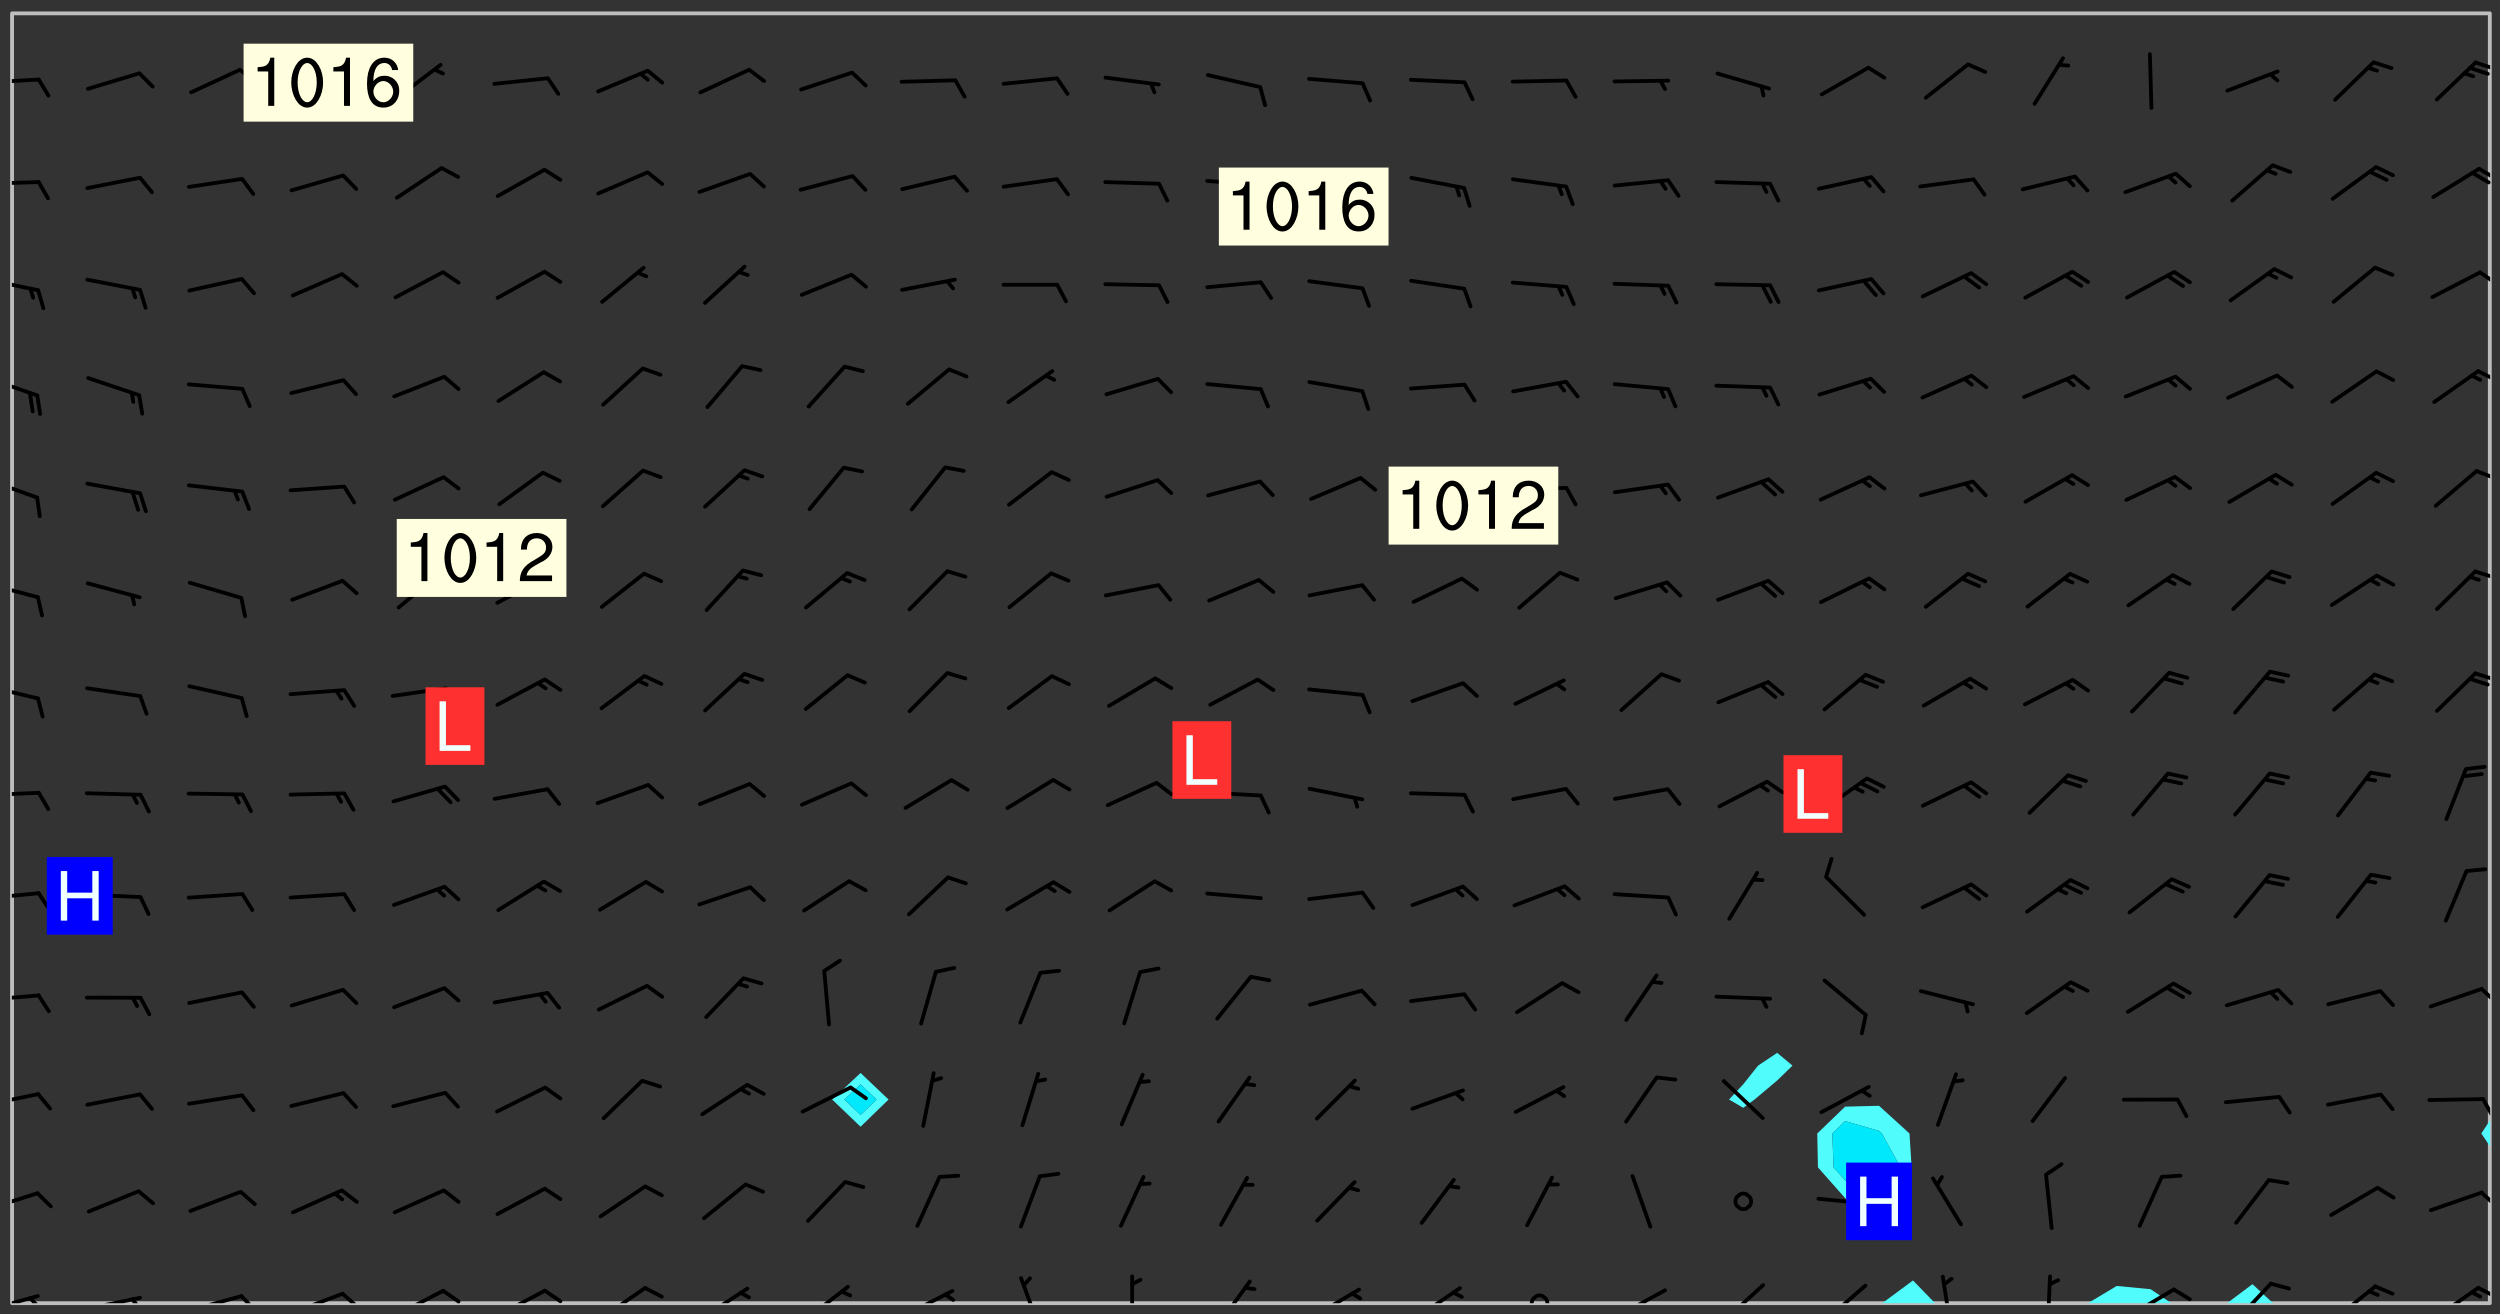<svg xmlns="http://www.w3.org/2000/svg" role="img" xmlns:xlink="http://www.w3.org/1999/xlink" viewBox="142.45 309.95 326.84 171.84"><rect x="142.45" y="309.95" width="326.84" height="171.84" fill="#333333" stroke="none"/><defs><clipPath id="a"><path d="M144 311.672h1v168.656h-1zm0 0"/></clipPath><clipPath id="b"><path d="M144 311.672h324v168.656H144zm0 0"/></clipPath><clipPath id="c"><path d="M388 477h8v3.328h-8zm0 0"/></clipPath><clipPath id="d"><path d="M415 478h12v2.328h-12zm0 0"/></clipPath><clipPath id="e"><path d="M433 477h7v3.328h-7zm0 0"/></clipPath><clipPath id="f"><path d="M467 459h1v21.328h-1zm0 0"/></clipPath><clipPath id="g"><path d="M467 311.672h1V457h-1zm0 0"/></clipPath><clipPath id="h"><path d="M144 479h4v1.328h-4zm0 0"/></clipPath><clipPath id="i"><path d="M146 479h2v1.328h-2zm0 0"/></clipPath><clipPath id="j"><path d="M153 479h9v1.328h-9zm0 0"/></clipPath><clipPath id="k"><path d="M159 479h2v1.328h-2zm0 0"/></clipPath><clipPath id="l"><path d="M166 479h9v1.328h-9zm0 0"/></clipPath><clipPath id="m"><path d="M173 479h3v1.328h-3zm0 0"/></clipPath><clipPath id="n"><path d="M180 478h8v2.328h-8zm0 0"/></clipPath><clipPath id="o"><path d="M186 478h4v2.328h-4zm0 0"/></clipPath><clipPath id="p"><path d="M193 478h8v2.328h-8zm0 0"/></clipPath><clipPath id="q"><path d="M200 478h3v2.328h-3zm0 0"/></clipPath><clipPath id="r"><path d="M207 478h7v2.328h-7zm0 0"/></clipPath><clipPath id="s"><path d="M213 478h3v2.328h-3zm0 0"/></clipPath><clipPath id="t"><path d="M220 478h8v2.328h-8zm0 0"/></clipPath><clipPath id="u"><path d="M234 478h7v2.328h-7zm0 0"/></clipPath><clipPath id="v"><path d="M247 477h7v3.328h-7zm0 0"/></clipPath><clipPath id="w"><path d="M260 478h8v2.328h-8zm0 0"/></clipPath><clipPath id="x"><path d="M265 478h3v2.328h-3zm0 0"/></clipPath><clipPath id="y"><path d="M275 476h4v4.328h-4zm0 0"/></clipPath><clipPath id="z"><path d="M290 476h1v4.328h-1zm0 0"/></clipPath><clipPath id="A"><path d="M301 477h6v3.328h-6zm0 0"/></clipPath><clipPath id="B"><path d="M313 478h8v2.328h-8zm0 0"/></clipPath><clipPath id="C"><path d="M327 478h7v2.328h-7zm0 0"/></clipPath><clipPath id="D"><path d="M342 479h3v1.328h-3zm0 0"/></clipPath><clipPath id="E"><path d="M353 478h8v2.328h-8zm0 0"/></clipPath><clipPath id="F"><path d="M353 480h3v.328h-3zm0 0"/></clipPath><clipPath id="G"><path d="M367 477h7v3.328h-7zm0 0"/></clipPath><clipPath id="H"><path d="M380 477h7v3.328h-7zm0 0"/></clipPath><clipPath id="I"><path d="M396 476h2v4.328h-2zm0 0"/></clipPath><clipPath id="J"><path d="M409 476h2v4.328h-2zm0 0"/></clipPath><clipPath id="K"><path d="M420 478h7v2.328h-7zm0 0"/></clipPath><clipPath id="L"><path d="M426 478h3v2.328h-3zm0 0"/></clipPath><clipPath id="M"><path d="M434 477h6v3.328h-6zm0 0"/></clipPath><clipPath id="N"><path d="M447 477h7v3.328h-7zm0 0"/></clipPath><clipPath id="O"><path d="M460 478h7v2.328h-7zm0 0"/></clipPath><clipPath id="P"><path d="M466 478h2v2h-2zm0 0"/></clipPath><clipPath id="Q"><path d="M144 465h4v4h-4zm0 0"/></clipPath><clipPath id="R"><path d="M466 465h2v3h-2zm0 0"/></clipPath><clipPath id="S"><path d="M144 452h4v3h-4zm0 0"/></clipPath><clipPath id="T"><path d="M466 453h2v4h-2zm0 0"/></clipPath><clipPath id="U"><path d="M144 439h4v2h-4zm0 0"/></clipPath><clipPath id="V"><path d="M466 438h2v4h-2zm0 0"/></clipPath><clipPath id="W"><path d="M144 426h4v2h-4zm0 0"/></clipPath><clipPath id="X"><path d="M144 413h4v2h-4zm0 0"/></clipPath><clipPath id="Y"><path d="M144 399h4v3h-4zm0 0"/></clipPath><clipPath id="Z"><path d="M465 397h3v2h-3zm0 0"/></clipPath><clipPath id="aa"><path d="M144 385h4v4h-4zm0 0"/></clipPath><clipPath id="ab"><path d="M465 384h3v2h-3zm0 0"/></clipPath><clipPath id="ac"><path d="M144 372h4v4h-4zm0 0"/></clipPath><clipPath id="ad"><path d="M465 371h3v2h-3zm0 0"/></clipPath><clipPath id="ae"><path d="M144 359h4v3h-4zm0 0"/></clipPath><clipPath id="af"><path d="M466 358h2v2h-2zm0 0"/></clipPath><clipPath id="ag"><path d="M144 346h4v3h-4zm0 0"/></clipPath><clipPath id="ah"><path d="M466 345h2v3h-2zm0 0"/></clipPath><clipPath id="ai"><path d="M144 333h4v2h-4zm0 0"/></clipPath><clipPath id="aj"><path d="M466 331h2v3h-2zm0 0"/></clipPath><clipPath id="ak"><path d="M465 332h3v3h-3zm0 0"/></clipPath><clipPath id="al"><path d="M144 320h4v1h-4zm0 0"/></clipPath><clipPath id="am"><path d="M465 317h3v3h-3zm0 0"/></clipPath><g id="an" clip-path="url(#clip1)"><path fill="#fff" fill-opacity="0" fill-rule="evenodd" d="M0 0h1000v1000H0zm0 0"/><path fill="#d3d3d3" fill-opacity="0" fill-rule="evenodd" d="M162.152 355.867l-.234.293.059.234.117.172.176.234.293.348.113.059.117-.172.059-.234.176-.176.465-.176h.699l.234.293.289.816.059.176.176.23.352.234.699.699.172.176.234.348.234.41.289.582.41.465.23.234.234.176.117.23.176.293.172 1.164v.234l.059.289.059.117.117.117.348.41.117.172.176.176.176.234.117.172.172.352.059.234.234.406.234-.059-.176.176-.059.93h-.582l-.234-.113-.348.113-.117.117-.059.293-.059.176-.117.172-.465.293-.059.234-.059.113v.645l.059.172v.41l.059.059v.406l.059.406.117.176.059.059.23.641-.059.293v.699l-.059.582v.234l-.059.23-.055.352v1.922l.055.117h.426l-.367.117-.023.352.891 1.168 1.742.539 1.34.359v.539l.09.809.535.715 1.52.27.891-.086.09 1.164.535.18 1.16-.18 2.055-.984 1.16-.363 1.879-.176 1.695-.18-.18.719-1.516.086-1.25.09-.805.27-1.074.809.27.719.535.898-.18.625-.266.809.266 1.078.625.898.805.18 1.25-.18-.266.723.098.504.055.293v.172l.059.293v.406l.176.117.352.117h.406l.293-.176.113-.117.059-.117.117-.23.059-.176.352-.465.23-.176.176-.059.176.059.059.176.117.988.055.469.059.172.117.234.176.059.816.059h.289l.117.234.059.406.059.352v1.105l.117.293.117.348.289.699.176.352.582.754.352.176.172.059.469.234.641.465.348.234.293.176.293.055.23.062.816.348.293.176.113.172.352.352.117.176.523.641v.289l.059.352v.348l.059.352.059.289.117.059.172.059h.176l.582.234.176.117.176.289.176.234.113.234.293.23.117.117v.41l.059.055.289.234.234.117.059.117.117.172.059.117.23.234.059.176.234.059.117.059-.117.113-.059.117v.117l-.117.293-.117.289v.582l.176.117.117.059.059.117.117.117.113.059.176.348.059.352.059.406v.176l-.059.176-.117.699v.172l.117.176.293.293h.406l.176.117.117.172.117.293v.234h-.527l-.23-.234h-.234l-.176.059-.059.699.059.348.117.176.176.41.117.23.289.469.176.055h.523l.234.059.758.641.059.293v.234l.059.059.23.348v.352l-.117.172v.293l.293.289.293.176.172.059.293.176.293.117.582.406.289.234.293.176.219.16.016.012.23.176.641.523.176.234.117.176.176.176.113.172v.641l.117.176.469.117.582.117.234.059.23.113.293.117.113.059.586.352.289.172.176.062.176.055.176.059.699.352.289.176.234.055.289.176.234.117.641.406.293.117.172.059.234.059.41.059.23.059.234.117.059.172-.41.176.469.059.059.293.113.234.176.055.234.059.176.059.406.117.641.234.117.172.059.234v.176l-.059.117-.059.406.234.234.117.059.348.117.641.23.176.117.289.117.176.176.234.465.582 1.105.176.176.348.176.176.117.352.117 1.047.523.234.059.465.113.293.059.465.176.758.582.234.234.348.465.176.176.289.234.816.699.293.176.289.289.293.176.293.289.695.641.176.176.293.234.289.234.469.289.641.582.348.234.234.293.348.348.352.465.934.992.348.406.117.176.234.059.113.117.645.176.23.113.234.059.293.176.23.117.934.699.406.406.234.176.406.176.234.117.816.348.348.234.234.117.293.289.23.117.758.352.352.172.23.059.293.117.234.059.871.176h.816l.469.23.172.059.875.699.465.117.293.059.176.059.23.059.469.059.348.059.352.059.406.059h.293l.172.059v.23l.176.176h.293l.348.059.352.059.699.117h.641l.465-.234.293-.176.172-.117.41-.172.289-.176.934-.465.469-.293.523-.293.465-.172.465-.176 1.051-.465.289-.117.41-.117.289-.117.527-.176 1.516-.699.582-.348.289-.059.293-.059.348-.117.875-.23.352-.117h.113l.234-.059.875-.234.234-.059h.812l.352-.059.816-.117.172-.059.352-.055.293-.059.23-.059.816-.176.176-.059h.348l.234-.059.465-.117.758-.172.234-.059h.348l.41-.117.289-.059 1.285-.059h.289l.41-.059.23-.059h.176l.875-.117h.406l.41-.117h.348l.352-.113.871-.059h1.75l1.047.289.41.117.289.117.352.117.289.117 1.051.172.289.059h.293l.293.059.172.059.41.059.172.059.117.059h.117l.117.059.352.059h.113l.41.066 1.922.395 1.926.395 1.52.449 1.695.719 2.145.805 1.605-.719 1.43-.805 1.16-1.078 1.25-.449 3.035-.719 1.875-.359 2.145-1.348 2.234-1.254 2.5-1.258 1.695-.449 1.785-.18 1.16-.27.625.539 1.34-.27.715-.988.984-1.344.445-.18.805-.359 1.875-.539 1.785-.449 1.25-.27 1.16-.09 1.699-.09 1.961-.27 1.25-.09h.539l.625-.09h.891l2.145-.18 2.41-.18 2.59-.09 1.695.18 1.609.09 1.43.359 1.16.719 1.875.988 1.16 1.527.266.715.629.09.355.898.535.539.535 1.527 1.074.359h.535l-.805.535.09 1.707.715 2.695.891.805.895.988.715 1.258 1.785.539 1.52-.18.355 1.344 1.609-.805.98-.539.27.27.316-.215.219-.145.801.449.449-.359h.355l.535-.27.539-.719.535-.27.625-.988 1.16.449.84.371 1.395.617 1.695-.18h1.605l1.785.09.18-1.707.535-1.344.805.27.492.848.402.406-.09.539v.359l.715.449.711-.27h1.43l.359.988.445 1.258.715 1.344 1.25.629 1.695.629.715-.18.18-.539.98-.09.449.359.086 1.258-.266.629-.535.18v.539l.715.984.266.539.984.988.801 1.078-.266.359-.09.898-.625 2.332-.355 2.066-.09 1.793-.18.719-.09.539v1.438l-.98 1.883-.359 1.707-.535.898-.805 1.168-.266.539 2.055 1.254.086.359-.355.539-.09-.18v.809l.09 1.438-.445.715-1.074.094-.266.715.535.898.805.719 1.16.809 1.34.27.445.359-.355.449-1.789-.09-1.25-.449-.715-.719-.625-.09-.176 3.59-.188 1.309h89.359V311.703h-55.27v49.082l.762.125 3.289.543 2.023 2.836v2.754l2.352.332 2.348.332h4.051l-1.379 4.16-2.023.707-2.023.703-.543.344-2.594 1.617-.188.117-2.023-2.078-.73-2.742-2.672-2.078-1.375-3.5-.066-.082-1.957-2.672 2.75-1.418v-49.082H294.422v91.414l.117.031.133.012.074.074.105.047.09.059.086.059.09.059.297.297.059.09.031.117.027.117.016.137-.031.117-.059.09-.059.086-.043.105-.047.102-.027.121v.145l.176.27.148.148.074.086.074.074.043.105.062.09.059.086.043.105.059.09.047.102.043.105.059.086.117.18.074.074.062.086.059.09.043.105.059.09.059.086.062.09.059.09.043.102.117.18.074.074.059.086.074.074.09.059.105.047h.148l.133-.016.133.016.102-.047.074-.074.047-.102-.016-.133v-.148l-.047-.105-.027-.117-.047-.102-.027-.121-.043-.102-.062-.09-.043-.102-.043-.105-.031-.117-.016-.133-.012-.137.086-.059.059-.086.121-.031.043.105.016.133v.117l.059.102.059.09.09.059.148.148.059.09.043.105-.012.102.086.059.105.047.086.059.09.059.074.074-.117.027-.105.047-.086.059-.074.074-.059.09-.062.086-.027.121-.047.102-.043.105-.031.117-.012.133-.016.133v.148l.027.117.047.105.043.102.059.09.074.074.09.059.074.074.09.059.059.09.043.105.047.102.117.031.133.016h.148l.117-.031.105.043.043.105.047.102.027.121L299.5 410l.027.117.031.121.027.117.105.043.102.047.133-.016.148.148.062.086.074.074.07.074.09.062.105.043.102.043.117.031.137.016.117-.031.074-.074.027-.117-.012-.133-.031-.121-.027-.117.043-.105h.117l.09.062.117.027h.148l.133.016h.148l.133.016.133-.016h.148l.133-.016.133-.012.137.012.117-.027.133-.016.191-.059-.059.176-.016.133-.027.121-.016.133-.059.086-.133.016-.105.047-.105.043-.117.031-.117.027-.266.031h-.148l-.133.016-.074.074.059.086.148.148.117.18.074.07.09.062.09.059.086.059.09.059.102.043.105.062.105.043.086.059.105.047.102.043.18.117.059.09-.043.102-.047.105.016.133.223.223.059.09.043.102.031.121.043.102.016.133.031.117.012.137.031.117.148.148.102.043.105.043.117.031.133.016.137.016h.117l.117-.031.09-.059.043-.105.047-.102.043-.105.031-.117.012-.133v-.148l-.012-.133-.016-.133-.031-.117-.043-.105-.047-.105-.043-.102-.043-.105-.016-.133.016-.133.027-.117.031-.117.027-.121.047-.102.09-.059.086-.062.074-.074.09-.059.223-.223.059-.086.074-.074.117-.18.059-.086v-.148l-.074-.074-.102-.047-.105-.043-.102-.043-.059-.09-.047-.105-.027-.117.09-.059.117-.031.102-.043.18-.117.148-.148.012-.133-.012-.105-.09-.059-.133.016h-.148l-.133.016-.133-.016-.121-.031-.086-.059-.074-.074-.059-.09-.062-.086-.117-.18-.059-.086.031-.121.086-.059.121-.031.059-.086v-.121l-.031-.117-.059-.09-.059-.086-.047-.105-.027-.117-.016-.133.059-.09.074-.074.09-.059.117-.18.074-.074.059-.086.148-.148.121-.031.133-.016.133.016.074.074.043.105.016.133-.031.117-.117.031-.133.012-.148.148-.043.105-.047.102-.027.121-.031.117v.148l.031.117.043.105.059.09.074.07.074.074.117.031.121.027.117-.027.133-.016h.117l.09.059.074.074.047.105.059.086.102.047.133.016.105.043.086.059-.012.105-.074.074-.18.117-.059.09-.09.059-.07.074-.074.074-.062.09-.027.117-.016.133.016.133-.016.133v.148l.016.133.027.117.031.121.074.074.09.059.086.059.09.059.117.031v.086l-.102.047-.09.059-.266.031-.117.027h-.148l-.105.043-.102.047-.059.09-.062.234-.012.133-.031.121-.016.133v.293l-.012.133.012.137.016.133.133.016.133.012.121.031.086.059.074.074.047.105.043.102.016.133v.445l-.016.133v.445l.031.266.027.117.016.133.031.117.086.211.031.266v.148l-.031.117-.027.117-.031.121-.027.117-.031.117-.031.121-.012.133-.016.133.09.059.117-.031.102.016.047.105-.031.266v.441l-.043.105-.047.105-.043.102-.043.105-.059.086-.031.121-.043.117-.031.117-.016.133.016.133.059.09.105.047.086.059.059.086-.012.137-.031.117-.043.102v.445l-.016.133v.148l-.031.117-.043.105-.027.117-.047.105-.043.102-.031.121-.027.117-.031.133-.031.117-.027.117-.043.105-.031.117-.031.121-.012.133-.016.133v.297l.027.117v.148l.047.398.027.117.059.09.121.031h.148l.133-.016.059.09v.117l-.059.09-.09.059-.102.043-.105.047-.09.059-.086.059-.137.016-.117-.031-.133-.016-.102.047-.062.086-.012.137-.016.133-.031.117-.027.117-.016.133-.031.121v.297l.016.133.031.117v.148l.012.133v.148l-.027.117-.047.102-.027.121-.031.117-.059.09-.074.074-.102.043-.105.047-.117.027-.121.031-.102-.047.059-.086.105-.047.027-.117.031-.117.027-.121.031-.117v-.148l.016-.133-.031-.117-.043-.105-.105.016-.074.074-.102.043-.09.062-.074.074-.043.102-.016.133-.031.117L304.25 426l-.031.117-.027.117-.031.121-.027.117-.031.117-.043.105-.09.059h-.09l-.117-.031-.031-.086.016-.137-.031-.117v-.148l-.012-.133v-.148l-.062-.234-.027-.121-.043-.102-.047-.105-.059-.086-.059-.09-.043-.105-.062-.086-.148-.148-.07-.074-.105-.047-.105-.043-.102-.043-.297-.297-.09-.074-.086-.059-.105-.043-.09-.062-.086-.059-.105-.043-.09-.059-.086-.062-.074-.07-.105-.047-.086-.059-.105-.043-.09-.062-.102-.043-.105-.043-.086-.059-.105-.047-.105-.043-.102-.047-.09-.059-.102-.043-.105-.043-.09-.062-.117-.027-.133-.016-.133.016H299.75l-.133.016-.117-.031-.09-.059-.074-.074-.09-.059-.102-.047h-.148l-.121-.027-.102-.043-.074-.074-.117-.18-.09-.059-.102-.043-.09-.062-.105-.043-.09-.059-.086-.059-.105-.047-.059-.086-.059-.09-.043-.105-.047-.102-.074-.074-.086-.059-.074-.074-.09-.059-.223-.223-.043-.105-.031-.266.105-.043h.145l.105.043.074.074.09.059.086.059.105.047.09.059.148.148.07.074.148.148.062.086.074.074.086.059.074.074.09.062.09.059.086.059.27.176.102.047.105.043.102.043.047-.074.059-.086.074-.074.07-.074.105.043.074.074.059.09.043.102.047.105.043.105.121.027.117-.027.074-.09.043-.105.059-.09.074-.074.105-.043.117-.027.133.012.09.059.148.148.059.09.043.105.047.102.043.105.043.102.105.047.105.043.133.016.086-.059.059-.09.074-.074.105-.043.117.027.105.047.102.043.105.043.102.047.18.117v.117l-.016.133.016.133.016.137.059.086.102.047.121.027.117.031h.148l.117-.031.059-.09.18-.117.059-.09.074-.074.059-.086.117-.18.18-.117.117.031.09.059.043.074-.016.133v.117l.09.059h.148l.133-.016.133-.012.266-.031.105-.043.117-.031.121-.027.074-.074.07-.074.062-.09-.016-.105-.047-.102-.102-.043-.105-.016-.117.027-.266.031h-.148l-.074-.074-.09-.059-.117-.031-.117-.027-.133-.016h-.148l-.133.016h-.297l-.105-.047-.148-.148-.043-.102-.059-.09.223-.223.086-.059.105-.043.117-.031.133-.016.133.016.137.016.102.043.133-.012.09-.062.102-.043.062-.09-.047-.102-.09-.059-.117-.031-.102-.043-.059-.09-.062-.09v-.117l.016-.133.105-.047.074-.07v-.121l-.09-.059-.031-.117.09-.059.074-.074.043-.105.059-.09.047-.102.016-.133v-.148l-.047-.105-.043-.102-.09-.059-.133-.016-.102-.043-.137-.016-.117-.031h-.445l-.133-.016-.133-.012-.133-.016-.117-.031h-.148l-.133-.016-.133-.012-.266-.031-.121-.043-.086-.059-.074-.074v-.148l.012-.133.105-.047.102-.043.133-.016h.152l.133-.016h.293l.121.031.102.043.09.059.234.062.121-.047.09-.059.102-.043.133-.016.105.043.102.047.133.012.121-.027h.145l.121-.031.117-.027.105-.047.074-.074.086-.059.148-.148.059-.086.047-.105.027-.117.016-.105-.102-.043-.09-.059-.117-.031-.105-.043-.09-.062-.074-.086-.074-.074-.102-.043-.105-.047-.102-.043-.059-.09-.047-.102-.086-.211-.062-.086-.059-.09-.074-.074-.086-.059h-.27l-.117.031-.09.059-.102.043-.133.016-.105-.016-.027-.117-.062-.09-.117-.031-.102-.043-.148-.148-.031-.117-.016-.105.074-.074.18-.117.117-.027.117-.031.137.016.102.043.105.043.102.047.105.043.117.031.133.016.117.027.133.016.105-.016.09-.059-.074-.074-.105-.043-.074-.074-.074-.09-.148-.148-.086-.059-.09-.059-.074-.074-.09-.059-.102-.047-.121-.027-.102-.047-.105-.043-.117-.031-.102-.043-.121-.031h-.148l-.117.031-.105.043-.086.062-.18.117-.086.059-.09.059-.105.047-.086.059-.105.043-.102.043-.105.047-.074.074-.059.09-.059.086-.047.105-.059.086-.074.074-.133-.012-.117-.031h-.117l-.074.074-.09.059-.074.074-.09.059-.086.059-.105.047-.102.043-.137.016-.102-.043-.148-.148-.105-.047h-.086l-.105.047-.102.043-.121.031-.117-.031-.074-.074v-.117l.031-.121.074-.07.059-.09.074-.074.117-.031.105-.043h.293l.133-.016.137-.016.102-.043.09-.059.102-.047.09-.059.133-.012.09.059.133.012.09-.059.086-.059.105-.043.09-.059.086-.062.09-.059.148-.148.059-.086.059-.09.105-.043.133-.016.117.027.121.031.059-.059.059-.09.031-.266.027-.117.105.012.133.016.102-.043.09-.059.059-.09.074-.074.059-.09.047-.102.012-.133-.012-.133-.047-.105-.148-.148-.059-.09-.059-.086-.043-.105v-.445l.016-.133v-.148l.012-.133-.059-.059-.09.059-.102-.043-.18-.117-.086-.059-.062-.09-.059-.09-.074-.074-.086-.059-.121.031-.102.012-.105.047-.086.059-.105.043-.148.148-.09.059-.086.059-.09.062-.105.043-.133.016v-.121l.105-.043.117-.031.074-.07.043-.105v-.148l-.027-.117-.148-.148-.133-.016h-.148l-.117.031-.105.043-.102.043-.09.062-.117.027-.074-.074.012-.133-.043-.102-.043-.105-.09-.059-.117.027-.121.031-.117.031-.102.043-.121.031-.102.043-.105.043-.09.059-.102.016v-.117l.016-.133-.059-.09-.074.043-.148.148-.059.09-.074.074-.047.105-.043.102-.074.074-.059.09-.074.074-.059.086-.074.074-.09.062-.074.07-.074.074-.102.016-.133.016-.105-.043v-.121l.148-.148.043-.102.059-.09.047-.102.043-.105.059-.09.031-.117.043-.102.031-.121.027-.117.047-.105.043-.102.043-.105.074-.07.09-.062.09-.059.102-.043h.297l.266-.031.105-.043-.074-.074-.117-.031-.105-.043-.09-.059-.102-.047-.09-.059-.102-.043-.105-.043-.09-.062-.086-.059-.105-.043-.102-.043-.121-.031-.117-.031-.102-.043L297.5 410.25l-.102-.043-.09-.059-.043-.105-.016-.133.102-.043.133-.016.137.016.133-.016.102-.043.059-.09.016-.105-.09-.059-.074-.074-.102-.043-.09-.059-.148-.148-.043-.105-.016-.133v-.293l-.059-.09-.09-.059-.074-.074-.043-.105-.031-.117-.059-.09-.074-.074-.117-.027-.074-.074-.09-.059-.09-.062-.086-.059-.074-.074-.059-.086-.047-.105-.086-.059-.148-.148-.195-.059-.133.016-.102.043-.074.074-.047.102-.043.105-.059.09-.059.086-.297.297-.09.059h-.086l-.062-.086-.043-.105.031-.117.059-.09.027-.117-.012-.133-.09-.062-.105.047-.117.027-.117.031-.27.176-.102.047-.117.027-.105.047-.09.059-.102.043-.059-.086-.047-.105.016-.133.047-.105.07-.074.074-.07.059-.09v-.148l-.043-.105h-.238l-.102.047-.031.117-.027.117-.031.121-.074.043-.133.016-.074-.047-.043-.102-.043-.105-.047-.102-.043-.105-.121.031-.102.043-.133.016-.117.031-.105.043-.09.059-.102.047-.121.027-.133.016-.102-.043-.059-.09-.047-.105-.043-.102-.043-.105v-.117l.059-.09.086-.059.18-.117.102-.047.105-.043.105-.059.102-.043.09-.062.102-.043.105-.059.102-.047.09-.059.105-.043.102-.043.09-.062.102-.043.137-.016.117.031.102.043.121.031.102.043.105.047.102.043.105.043.102.047.105.043.102.043.105.047.086.059.105.043.117.031.105.043.102.047.09.059.105.043.102.043.105.047.117.027.102.047.121.027h.148l.086-.059.016-.102.059-.09-.027-.117-.074-.074-.117-.18-.074-.074-.09-.074-.18-.117-.086-.059-.105-.043-.102-.047-.27-.176-.059-.09-.074-.074-.059-.09-.043-.102-.031-.117-.016-.137v-.562l-.012-.133-.016-.133-.031-.117-.016-.133-.012-.133-.031-.121-.223-.223-.059-.086-.016-.105.031-.117.133-.016v-91.414H172.992v1.453l-.059.234-.352 1.051-.172.523-.117.348-.176.41-.117.172-.234.293-.23.059h-.352l-.117.059-.23.406v.293l.117.176.23.23.117.234.641.758.293.465.176.234.23.352.234.348.641.816.176.465.172.41.117.695.176.469.117 1.398.059.465v.875l.117 1.047v4.781l-.059.465-.352 1.281-.176.523-.113.41-.352.93L172.934 336l-.234.582-.117.176-.172.348-.176.406-.352.816-.059.293-.113.293-.117.289-.059.176-.117.875-.059.406-.059.117-.059.176-.059.172-.23.527-.117.172v.234l-.117.234-.059.172-.176.586v.289l-.059.176v.293l-.059.113-.059.527v.172l-.055.234v2.621l-.176.816-.117.176-.176.234-.117.172-.113.234-.586.934-.23.289-.293.465-.176.234-.289.352-.352.699-.113.23-.176.41-.176.23-.406.527-.816.699-.293.172-.289.234-.176.117-.176.176-.523.406-.527.176-.172.176-.234.055-.641.176h-.758m12.211 31.023l-1.074.449.359.895 1.25-.715.445-.539-.98-.09"/><path fill="#d3d3d3" fill-opacity="0" fill-rule="evenodd" d="M201.508 416.598h-.895l.449.629.98.359.805-.09.445-.988-.176.09-.715-.355-.895.355m154.621 59.07l-.059-.523v-.293l.113-.293.059-.23.469-.469h.113l.117-.113.117-.059h.176l.234-.059h.348l.234.059.117.059.23.172.059.176.117.582v.293l-.117.176-.172.289-.176.176-.527.523-.23.234-.117.059h-.176l-.117-.059-.406-.293-.176-.117-.117-.059-.059-.113-.055-.117m6.641-10.957l-.059-.172v-1.109l.059-.172.176-.059.172-.059h.176l.234-.059.117.059.059.699-.059.172-.117.176-.117.059-.234.523-.113.059h-.234l-.059-.117m9.613-14.391l-.117-.176v-.699l.293-.875.117-.172.176-.352.113-.23.117-.293.352-.758.117-.23.172-.234h.176l.117-.059h.641l.117.059.234.234.172.113.352.293.117.117.113.176v.113l.117.059.117.117v.699l-.059.176v.23l-.059.176-.348 1.051-.117.23-.117.234-.117.059-.23.234-.641.289h-.875l-.41-.117-.641-.465"/><path fill="none" stroke="#bebebe" stroke-linecap="round" stroke-linejoin="round" stroke-miterlimit="10" stroke-width=".5" d="M467.957 311.695H144.027v168.625h323.93v-168.625"/><g clip-path="url(#a)"><path fill="#fff" fill-opacity="0" fill-rule="evenodd" d="M144 475.891v4.438h.004H144V311.672h.004H144v164.219"/></g><g clip-path="url(#b)"><path fill="#fff" fill-opacity="0" fill-rule="evenodd" d="M144.004 480.328V311.672h110.953v138.555l-3.715 3.473 3.715 3.555 3.66-3.555-3.66-3.473V311.672h119.836v135.922l-2.496 1.668-1.941 2.441-1.859 1.996 1.859 1.082 1.473-1.082 2.965-2.492 2-1.945-2-1.668V311.672h13.316v142.844l-4.438.113-3.641 3.508.09 4.438 3.551 4.008.492.434 3.945 3.492 4.109-3.492.152-4.441-.281-4.438-3.98-3.621V311.672h79.887v144.723l-1.148 1.742 1.148 1.707v20.484h-28.375l-2.691-2.492-3.336 2.492h-7.277l-2.699-1.832-4.438-.426-3.766 2.258H395.43l-2.883-2.98-4.023 2.98H144.004"/></g><path fill="#50fcfc" fill-rule="evenodd" d="M254.957 457.254l-3.715-3.555 3.715-3.473v1.492l-2.117 1.98 2.117 2.027 2.086-2.027-2.086-1.98v-1.492l3.66 3.473-3.66 3.555"/><path fill="#00e8fc" fill-rule="evenodd" d="M254.957 455.727l-2.117-2.027 2.117-1.98 2.086 1.98-2.086 2.027"/><path fill="#50fcfc" fill-rule="evenodd" d="M370.355 454.781l-1.859-1.082 1.859-1.996 1.941-2.441 2.496-1.668 2 1.668-2 1.945-2.965 2.492-1.473 1.082m9.766 7.793l-.09-4.438 3.641-3.508v1.891l-1.68 1.617.176 4.438 1.504 1.695 3.125 2.746 1.312 1.16 1.367-1.16 1.438-4.441-2.43-4.438-.375-.34-4.438-1.277v-1.891l4.438-.113 3.98 3.621.281 4.438-.152 4.441-4.109 3.492-3.945-3.492-.492-.434-3.551-4.008"/><path fill="#00e8fc" fill-rule="evenodd" d="M382.168 462.574l-.176-4.438 1.68-1.617 4.438 1.277v4.152l-.957.625.957.801.375-.801-.375-.625v-4.152l.375.34 2.43 4.438-1.438 4.441-1.367 1.16-1.312-1.16-3.125-2.746-1.504-1.695"/><path fill="#00d4fc" fill-rule="evenodd" d="M388.109 463.375l-.957-.801.957-.625.375.625-.375.801"/><g clip-path="url(#c)"><path fill="#50fcfc" fill-rule="evenodd" d="M388.523 480.328l4.023-2.98 2.883 2.98h-6.906"/></g><g clip-path="url(#d)"><path fill="#50fcfc" fill-rule="evenodd" d="M415.414 480.328l3.766-2.258 4.438.426 2.699 1.832h-10.902"/></g><g clip-path="url(#e)"><path fill="#50fcfc" fill-rule="evenodd" d="M433.594 480.328h6.027l-2.691-2.492-3.336 2.492"/></g><path fill="#50fcfc" fill-rule="evenodd" d="M467.996 459.844l-1.148-1.707 1.148-1.742v3.449"/><g clip-path="url(#f)"><path fill="#fff" fill-opacity="0" fill-rule="evenodd" d="M467.996 480.328H468v-20.48 20.48h-.004"/></g><path fill="#50fcfc" fill-rule="evenodd" d="M467.996 456.395v3.449l.004.004v-3.457l-.004.004"/><g clip-path="url(#g)"><path fill="#fff" fill-opacity="0" fill-rule="evenodd" d="M467.996 311.672H468v144.719-144.719h-.004"/></g><g clip-path="url(#h)"><path fill="none" stroke="#000" stroke-linecap="round" stroke-linejoin="round" stroke-miterlimit="10" stroke-width=".5" d="M147.387 479.391l-6.773 1.879"/></g><g clip-path="url(#i)"><path fill="none" stroke="#000" stroke-linecap="round" stroke-linejoin="round" stroke-miterlimit="10" stroke-width=".5" d="M146.402 479.664l.844.887"/></g><g clip-path="url(#j)"><path fill="none" stroke="#000" stroke-linecap="round" stroke-linejoin="round" stroke-miterlimit="10" stroke-width=".5" d="M160.758 479.621l-6.883 1.414"/></g><g clip-path="url(#k)"><path fill="none" stroke="#000" stroke-linecap="round" stroke-linejoin="round" stroke-miterlimit="10" stroke-width=".5" d="M159.754 479.828l.785.945"/></g><g clip-path="url(#l)"><path fill="none" stroke="#000" stroke-linecap="round" stroke-linejoin="round" stroke-miterlimit="10" stroke-width=".5" d="M174.02 479.398l-6.777 1.859"/></g><g clip-path="url(#m)"><path fill="none" stroke="#000" stroke-linecap="round" stroke-linejoin="round" stroke-miterlimit="10" stroke-width=".5" d="M174.02 479.398l1.684 1.785"/></g><g clip-path="url(#n)"><path fill="none" stroke="#000" stroke-linecap="round" stroke-linejoin="round" stroke-miterlimit="10" stroke-width=".5" d="M187.234 479.09l-6.578 2.48"/></g><g clip-path="url(#o)"><path fill="none" stroke="#000" stroke-linecap="round" stroke-linejoin="round" stroke-miterlimit="10" stroke-width=".5" d="M187.234 479.09l1.84 1.621"/></g><g clip-path="url(#p)"><path fill="none" stroke="#000" stroke-linecap="round" stroke-linejoin="round" stroke-miterlimit="10" stroke-width=".5" d="M200.379 478.707l-6.238 3.242"/></g><g clip-path="url(#q)"><path fill="none" stroke="#000" stroke-linecap="round" stroke-linejoin="round" stroke-miterlimit="10" stroke-width=".5" d="M200.379 478.707l2.02 1.395"/></g><g clip-path="url(#r)"><path fill="none" stroke="#000" stroke-linecap="round" stroke-linejoin="round" stroke-miterlimit="10" stroke-width=".5" d="M213.684 478.691l-6.219 3.273"/></g><g clip-path="url(#s)"><path fill="none" stroke="#000" stroke-linecap="round" stroke-linejoin="round" stroke-miterlimit="10" stroke-width=".5" d="M213.684 478.691l2.031 1.383"/></g><g clip-path="url(#t)"><path fill="none" stroke="#000" stroke-linecap="round" stroke-linejoin="round" stroke-miterlimit="10" stroke-width=".5" d="M226.789 478.34l-5.797 3.977"/></g><path fill="none" stroke="#000" stroke-linecap="round" stroke-linejoin="round" stroke-miterlimit="10" stroke-width=".5" d="M226.789 478.34l2.176 1.133"/><g clip-path="url(#u)"><path fill="none" stroke="#000" stroke-linecap="round" stroke-linejoin="round" stroke-miterlimit="10" stroke-width=".5" d="M240.152 478.418l-5.895 3.824"/></g><path fill="none" stroke="#000" stroke-linecap="round" stroke-linejoin="round" stroke-miterlimit="10" stroke-width=".5" d="M239.297 478.973l1.07.594"/><g clip-path="url(#v)"><path fill="none" stroke="#000" stroke-linecap="round" stroke-linejoin="round" stroke-miterlimit="10" stroke-width=".5" d="M253.301 478.184l-5.562 4.293"/></g><path fill="none" stroke="#000" stroke-linecap="round" stroke-linejoin="round" stroke-miterlimit="10" stroke-width=".5" d="M252.492 478.809l1.117.504"/><g clip-path="url(#w)"><path fill="none" stroke="#000" stroke-linecap="round" stroke-linejoin="round" stroke-miterlimit="10" stroke-width=".5" d="M266.961 478.727l-6.25 3.207"/></g><g clip-path="url(#x)"><path fill="none" stroke="#000" stroke-linecap="round" stroke-linejoin="round" stroke-miterlimit="10" stroke-width=".5" d="M266.051 479.191l1.008.703"/></g><g clip-path="url(#y)"><path fill="none" stroke="#000" stroke-linecap="round" stroke-linejoin="round" stroke-miterlimit="10" stroke-width=".5" d="M275.93 477.035l2.441 6.59"/></g><path fill="none" stroke="#000" stroke-linecap="round" stroke-linejoin="round" stroke-miterlimit="10" stroke-width=".5" d="M276.285 477.992l.816-.914"/><g clip-path="url(#z)"><path fill="none" stroke="#000" stroke-linecap="round" stroke-linejoin="round" stroke-miterlimit="10" stroke-width=".5" d="M290.465 476.816v7.027"/></g><path fill="none" stroke="#000" stroke-linecap="round" stroke-linejoin="round" stroke-miterlimit="10" stroke-width=".5" d="M290.465 477.836l1.086-.574"/><g clip-path="url(#A)"><path fill="none" stroke="#000" stroke-linecap="round" stroke-linejoin="round" stroke-miterlimit="10" stroke-width=".5" d="M305.844 477.484l-4.125 5.688"/></g><path fill="none" stroke="#000" stroke-linecap="round" stroke-linejoin="round" stroke-miterlimit="10" stroke-width=".5" d="M305.242 478.312l1.215.168"/><g clip-path="url(#B)"><path fill="none" stroke="#000" stroke-linecap="round" stroke-linejoin="round" stroke-miterlimit="10" stroke-width=".5" d="M320.125 478.547l-6.059 3.562"/></g><path fill="none" stroke="#000" stroke-linecap="round" stroke-linejoin="round" stroke-miterlimit="10" stroke-width=".5" d="M319.242 479.066l1.047.641"/><g clip-path="url(#C)"><path fill="none" stroke="#000" stroke-linecap="round" stroke-linejoin="round" stroke-miterlimit="10" stroke-width=".5" d="M333.316 478.355l-5.812 3.945"/></g><path fill="none" stroke="#000" stroke-linecap="round" stroke-linejoin="round" stroke-miterlimit="10" stroke-width=".5" d="M332.473 478.93l1.086.574"/><g clip-path="url(#D)"><path fill="none" stroke="#000" stroke-linecap="round" stroke-linejoin="round" stroke-miterlimit="10" stroke-width=".5" d="M344.75 480.328l-.02-.199-.059-.191-.098-.176-.457-.379-.191-.059-.199-.02-.199.02-.191.059-.461.379-.094.176-.059.191-.02.199.02.199.059.191.094.18.461.375.191.059.199.02.199-.02.191-.059.457-.375.098-.18.059-.191.02-.199"/></g><g clip-path="url(#E)"><path fill="none" stroke="#000" stroke-linecap="round" stroke-linejoin="round" stroke-miterlimit="10" stroke-width=".5" d="M353.961 482.016l6.16-3.375"/></g><g clip-path="url(#F)"><path fill="none" stroke="#000" stroke-linecap="round" stroke-linejoin="round" stroke-miterlimit="10" stroke-width=".5" d="M354.855 481.523l-1.023-.672"/></g><g clip-path="url(#G)"><path fill="none" stroke="#000" stroke-linecap="round" stroke-linejoin="round" stroke-miterlimit="10" stroke-width=".5" d="M367.758 482.691l5.199-4.727"/></g><g clip-path="url(#H)"><path fill="none" stroke="#000" stroke-linecap="round" stroke-linejoin="round" stroke-miterlimit="10" stroke-width=".5" d="M381.016 482.633l5.309-4.605"/></g><g clip-path="url(#I)"><path fill="none" stroke="#000" stroke-linecap="round" stroke-linejoin="round" stroke-miterlimit="10" stroke-width=".5" d="M396.445 476.855l1.082 6.945"/></g><path fill="none" stroke="#000" stroke-linecap="round" stroke-linejoin="round" stroke-miterlimit="10" stroke-width=".5" d="M396.602 477.867l.984-.734"/><g clip-path="url(#J)"><path fill="none" stroke="#000" stroke-linecap="round" stroke-linejoin="round" stroke-miterlimit="10" stroke-width=".5" d="M410.465 476.82l-.324 7.02"/></g><path fill="none" stroke="#000" stroke-linecap="round" stroke-linejoin="round" stroke-miterlimit="10" stroke-width=".5" d="M410.418 477.84l1.105-.523"/><g clip-path="url(#K)"><path fill="none" stroke="#000" stroke-linecap="round" stroke-linejoin="round" stroke-miterlimit="10" stroke-width=".5" d="M426.641 478.535l-6.047 3.586"/></g><g clip-path="url(#L)"><path fill="none" stroke="#000" stroke-linecap="round" stroke-linejoin="round" stroke-miterlimit="10" stroke-width=".5" d="M426.641 478.535l2.094 1.277"/></g><g clip-path="url(#M)"><path fill="none" stroke="#000" stroke-linecap="round" stroke-linejoin="round" stroke-miterlimit="10" stroke-width=".5" d="M439.336 477.77l-4.809 5.121"/></g><path fill="none" stroke="#000" stroke-linecap="round" stroke-linejoin="round" stroke-miterlimit="10" stroke-width=".5" d="M439.336 477.77l2.371.645"/><g clip-path="url(#N)"><path fill="none" stroke="#000" stroke-linecap="round" stroke-linejoin="round" stroke-miterlimit="10" stroke-width=".5" d="M452.98 478.125l-5.469 4.41"/></g><path fill="none" stroke="#000" stroke-linecap="round" stroke-linejoin="round" stroke-miterlimit="10" stroke-width=".5" d="M452.98 478.125l2.258.961m-3.051-.32l1.125.48"/><g clip-path="url(#O)"><path fill="none" stroke="#000" stroke-linecap="round" stroke-linejoin="round" stroke-miterlimit="10" stroke-width=".5" d="M466.445 478.32l-5.766 4.02"/></g><g clip-path="url(#P)"><path fill="none" stroke="#000" stroke-linecap="round" stroke-linejoin="round" stroke-miterlimit="10" stroke-width=".5" d="M466.445 478.32l2.184 1.117"/></g><path fill="none" stroke="#000" stroke-linecap="round" stroke-linejoin="round" stroke-miterlimit="10" stroke-width=".5" d="M465.605 478.902l1.09.559"/><g clip-path="url(#Q)"><path fill="none" stroke="#000" stroke-linecap="round" stroke-linejoin="round" stroke-miterlimit="10" stroke-width=".5" d="M147.348 465.953l-6.695 2.121"/></g><path fill="none" stroke="#000" stroke-linecap="round" stroke-linejoin="round" stroke-miterlimit="10" stroke-width=".5" d="M147.348 465.953l1.754 1.715m11.469-1.977l-6.512 2.645m6.512-2.645l1.883 1.57m11.461-1.496l-6.566 2.496m6.566-2.496l1.848 1.617m11.391-1.805l-6.414 2.875m6.414-2.875l1.938 1.504m-2.871-1.086l.969.75m13.281-1.168l-6.418 2.871m6.418-2.871l1.934 1.508m11.27-1.73l-6.191 3.316m6.191-3.316l2.039 1.363m11.098-1.66l-5.836 3.91m5.836-3.91l2.164 1.16m10.961-1.418l-5.457 4.426m5.457-4.426l2.262.957m10.758-1.281l-4.863 5.074m4.863-5.074l2.359.668m9.973-1.332l-2.902 6.402m2.902-6.402l2.449-.152m10.656.066l-2.477 6.574m2.477-6.574l2.43-.316m11.121.414l-2.953 6.379m2.523-5.449l1.227-.066m12.75-.742l-3.418 6.137m2.922-5.246l1.227.023m13.324-.367l-4.895 5.043m4.184-4.309l1.176.34m12.504-1.367l-4.203 5.629m3.594-4.809l1.211.184m12.242-1.301l-3.262 6.223m2.789-5.316l1.227-.008m9.762-1.102l2.34 6.629m13.168-3.312l-.02-.203-.059-.191-.094-.176-.461-.375-.191-.059-.199-.02-.199.02-.191.059-.457.375-.098.176-.059.191-.02.203.02.199.059.191.098.176.457.375.191.059.199.02.199-.02.191-.059.461-.375.094-.176.059-.191.02-.199m8.797-.344l6.992.684m7.988-3.344l3.656 6.004m-3.121-5.129l.625-1.055m13.617-.312l.738 6.988m-.738-6.988l2.031-1.375m13.098 1.668l-2.891 6.402m2.891-6.402l2.445-.16m11.559.57l-4.27 5.582m4.27-5.582l2.422.402m11.789.609l-6.062 3.559m6.062-3.559l2.09 1.289m11.516-.66l-6.641 2.301"/><g clip-path="url(#R)"><path fill="none" stroke="#000" stroke-linecap="round" stroke-linejoin="round" stroke-miterlimit="10" stroke-width=".5" d="M466.883 465.863l1.797 1.668"/></g><g clip-path="url(#S)"><path fill="none" stroke="#000" stroke-linecap="round" stroke-linejoin="round" stroke-miterlimit="10" stroke-width=".5" d="M147.441 452.996l-6.883 1.406"/></g><path fill="none" stroke="#000" stroke-linecap="round" stroke-linejoin="round" stroke-miterlimit="10" stroke-width=".5" d="M147.441 452.996l1.562 1.891m11.758-1.867l-6.895 1.359m6.895-1.359l1.551 1.902m11.789-1.777l-6.941 1.105m6.941-1.105l1.477 1.961m11.777-2.25l-6.82 1.688m6.82-1.688l1.641 1.824m11.664-1.859l-6.801 1.758m6.801-1.758l1.66 1.809m11.402-2.496l-6.293 3.133m6.293-3.133l1.996 1.426m10.688-2.312l-5.035 4.902m5.035-4.902l2.34.75m11.398-.223l-5.879 3.848m5.879-3.848l2.152 1.184m-3.008-.621l1.074.59m13.293-.809l-6.273 3.164m6.273-3.164l2.004 1.414m8.859-3.277l-1.367 6.891m1.168-5.891l1.172-.355m12.691-.559l-2.066 6.715m1.766-5.738l1.207-.23m12.746-.621l-2.738 6.469m2.34-5.527l1.223-.109m13.145-.473l-4.047 5.746m3.457-4.91l1.219.152m13.148-.598l-4.969 4.969m4.242-4.246l1.176.359m13.684.207l-6.609 2.391m5.648-2.043l.91.82m13.18-1.598l-6.234 3.246m5.324-2.773l1.012.695m12.094-2.434l-3.996 5.781m3.996-5.781l2.438.281m11.426 5.027l-5.094-4.84m18.961.766l-6.199 3.309m5.297-2.824l1.02.684m11.281-2.82l-2.363 6.617m2.02-5.656l1.215-.176m13.379-.281l-4.234 5.609m18.945-2.812l-7.027.016m7.027-.016l1.156 2.164m12.141-2.508l-6.988.703m6.988-.703l1.363 2.039m11.906-2.352l-6.898 1.328m6.898-1.328l1.543 1.91m11.836-1.309l-7.027.125"/><g clip-path="url(#T)"><path fill="none" stroke="#000" stroke-linecap="round" stroke-linejoin="round" stroke-miterlimit="10" stroke-width=".5" d="M467.074 453.637l1.191 2.145"/></g><g clip-path="url(#U)"><path fill="none" stroke="#000" stroke-linecap="round" stroke-linejoin="round" stroke-miterlimit="10" stroke-width=".5" d="M147.5 440.09l-7 .586"/></g><path fill="none" stroke="#000" stroke-linecap="round" stroke-linejoin="round" stroke-miterlimit="10" stroke-width=".5" d="M147.5 440.09l1.332 2.062m11.996-1.758l-7.027-.02m7.027.02l1.145 2.168m-2.168-2.172l.574 1.086m13.695-1.793l-6.887 1.398m6.887-1.398l1.559 1.895m11.672-2.219l-6.719 2.051m6.719-2.051l1.734 1.734m11.508-1.957l-6.57 2.492m6.57-2.492l1.844 1.617m11.641-.992l-6.914 1.246m6.914-1.246l1.52 1.926m-2.523-1.746l.758.965m13.258-2.074l-6.305 3.102m6.305-3.102l1.988 1.438m10.605-2.422l-4.863 5.07m4.863-5.07l2.363.668m-3.07.07l1.18.332m10.098-2.035l.625 7m-.625-7l2.059-1.34m12.535 1.461l-1.93 6.758m1.93-6.758l2.398-.512m11.262.633l-2.621 6.52m2.621-6.52l2.438-.262m10.609.164l-2.086 6.711m2.086-6.711l2.41-.457m12.066 1.078l-4.406 5.473m4.406-5.473l2.41.461m12.094 1.355l-6.785 1.836m6.785-1.836l1.676 1.789m11.73-1.32l-6.969.898m6.969-.898l1.422 2.004m11.363-3.457l-5.906 3.805m5.906-3.805l2.141 1.195m10.199-2.195l-3.957 5.809m3.379-4.965l1.223.133m14.203 2.062l-7.023-.27m6 .23l.535 1.102m12.988 1.059l-5.391-4.512m5.391 4.512l-.508 2.398m14.531-3.789l-6.809-1.73m5.82 1.477l.289 1.191m13.484-3.824l-5.75 4.043m5.75-4.043l2.188 1.109m-3.023-.523l1.094.555m13.168-.973l-5.969 3.707m5.969-3.707l2.121 1.23m-2.988-.691l2.121 1.23m12.441-.922l-6.734 2.008m6.734-2.008l1.723 1.75m-2.699-1.457l.859.875m13.473-1.023l-6.812 1.719m6.812-1.719l1.648 1.82m11.582-2.102l-6.645 2.285"/><g clip-path="url(#V)"><path fill="none" stroke="#000" stroke-linecap="round" stroke-linejoin="round" stroke-miterlimit="10" stroke-width=".5" d="M466.883 439.242l1.797 1.672"/></g><g clip-path="url(#W)"><path fill="none" stroke="#000" stroke-linecap="round" stroke-linejoin="round" stroke-miterlimit="10" stroke-width=".5" d="M147.496 426.723l-6.992.691"/></g><path fill="none" stroke="#000" stroke-linecap="round" stroke-linejoin="round" stroke-miterlimit="10" stroke-width=".5" d="M147.496 426.723l1.359 2.043m11.969-1.535l-7.02-.324m7.02.324l1.051 2.219m12.262-2.621l-7.012.48m7.012-.48l1.297 2.086m12.02-2.074l-7.016.457m7.016-.457l1.289 2.086m11.824-3.047l-6.613 2.379m6.613-2.379l1.816 1.648m-2.777-1.305l.906.824m13.043-1.84l-5.961 3.723m5.961-3.723l2.125 1.23m-2.992-.688l1.062.613m13.145-1.117l-6.008 3.645m6.008-3.645l2.109 1.254m11.531-.555l-6.66 2.246m6.66-2.246l1.785 1.684m11.145-2.48l-5.887 3.84m5.887-3.84l2.148 1.188m10.773-1.68l-5.105 4.828m5.105-4.828l2.328.781m11.461-.156l-6.051 3.574m6.051-3.574l2.094 1.281m-2.973-.762l1.047.641m13.074-1.277l-5.906 3.809m5.906-3.809l2.145 1.199m11.719 1.004l-7-.598m20.301-.129l-6.973.855m6.973-.855l1.41 2.012m11.719-2.793l-6.598 2.418m6.598-2.418l1.824 1.641m-2.785-1.289l.914.82m13.344-1.215l-6.562 2.504m6.562-2.504l1.852 1.613m-2.805-1.25l.922.805m13.57.305l-7.012-.441m7.012.441l1.012 2.234m10.625-5.457l-3.656 6.004m3.125-5.129l1.223.07m8.309-.422l4.977 4.957m-4.977-4.957l.711-2.348m18.27 3.328l-6.355 2.996m6.355-2.996l1.965 1.465m-2.891-1.031l1.969 1.469M413.141 425l-5.68 4.137M413.141 425l2.207 1.074m-3.031-.473l2.207 1.074m-3.035-.473l1.105.535m13.789-1.84l-5.531 4.34m5.531-4.34l2.242.996m-3.047-.363l2.242.992m11.348-2.164l-4.473 5.418m4.473-5.418l2.406.492m-3.059.297l2.406.488m11.5-1.328l-4.352 5.52m4.352-5.52l2.414.438m-3.047.367l1.207.219m11.914-1.508l-2.699 6.488m2.699-6.488l2.445-.23"/><g clip-path="url(#X)"><path fill="none" stroke="#000" stroke-linecap="round" stroke-linejoin="round" stroke-miterlimit="10" stroke-width=".5" d="M147.512 413.598l-7.023.312"/></g><path fill="none" stroke="#000" stroke-linecap="round" stroke-linejoin="round" stroke-miterlimit="10" stroke-width=".5" d="M147.512 413.598l1.246 2.113m12.07-1.859l-7.023-.195m7.023.195l1.09 2.195m-2.113-2.223l.547 1.098m13.793-1.113l-7.027-.109m7.027.109l1.117 2.184m-2.141-2.199l.559 1.09m13.777-1.211l-7.023.16m7.023-.16l1.203 2.141m-2.223-2.117l.598 1.07m13.602-1.984l-6.754 1.941m6.754-1.941l1.707 1.766m-2.688-1.48l1.703 1.762m12.672-1.703l-6.914 1.258m6.914-1.258l1.523 1.926m11.641-2.484l-6.613 2.375m6.613-2.375l1.816 1.648m11.453-1.777l-6.516 2.633m6.516-2.633l1.879 1.578m11.402-1.652l-6.453 2.781m6.453-2.781l1.918 1.535m11.176-1.965l-6.012 3.641m6.012-3.641l2.109 1.258m11.195-1.273l-5.988 3.672m5.988-3.672l2.117 1.242m11.398-.867l-6.391 2.922m6.391-2.922l1.949 1.492m11.68.164l-7.016-.391m7.016.391l1.031 2.227m12.219-1.73l-6.887-1.383m5.887 1.18l.352 1.176m14.031-1.566l-7.023-.199m7.023.199l1.09 2.199m12.164-2.965l-6.898 1.336m6.898-1.336l1.543 1.91m11.777-1.875l-6.91 1.266m6.91-1.266l1.523 1.926m11.457-2.91l-6.238 3.234m6.238-3.234l2.02 1.395m-2.93-.926l1.012.699m12.953-1.59l-5.723 4.078m5.723-4.078l2.195 1.098m-3.027-.504l2.195 1.098m-3.027-.504l1.098.547m14.184-1.23l-6.324 3.066m6.324-3.066l1.98 1.449m-2.902-1l1.984 1.445m11.605-2.816l-5.027 4.91m5.027-4.91l2.336.746m-3.07-.031l2.34.746m11.465-1.688l-4.539 5.363m4.539-5.363l2.398.523m-3.059.258l2.398.52m11.57-1.305l-4.527 5.375m4.527-5.375l2.398.512m-3.059.27l2.398.516m11.445-1.402l-4.266 5.586m4.266-5.586l2.422.398m-3.043.414l1.211.199m11.867-1.492l-2.551 6.547m2.551-6.547l2.438-.289m-2.809 1.242l2.438-.289"/><g clip-path="url(#Y)"><path fill="none" stroke="#000" stroke-linecap="round" stroke-linejoin="round" stroke-miterlimit="10" stroke-width=".5" d="M147.414 401.262l-6.828-1.645"/></g><path fill="none" stroke="#000" stroke-linecap="round" stroke-linejoin="round" stroke-miterlimit="10" stroke-width=".5" d="M147.414 401.262l.613 2.375m12.762-2.684l-6.949-1.027m6.949 1.027l.824 2.312m12.445-2.051l-6.855-1.551m6.855 1.551l.645 2.367m12.746-3.41l-7.008.531m7.008-.531l1.312 2.074M186.43 400.25l.656 1.035m13.652-1.348l-6.957 1m6.957-1l1.449 1.98m-2.461-1.836l.723.992m13.223-2.293l-6.195 3.312m6.195-3.312l2.039 1.367m-2.938-.887l1.016.684m12.91-1.617l-5.617 4.223m5.617-4.223l2.223 1.039m-3.039-.426l1.109.52m12.785-1.414l-5.145 4.785m5.145-4.785l2.32.801m-3.066-.105l1.16.402m13.062-.914l-5.465 4.418m5.465-4.418l2.258.961m10.797-1.25l-4.945 4.992m4.945-4.992l2.348.707m11.316-.301l-5.645 4.184m5.645-4.184l2.215 1.051m11.297-.758l-6.039 3.594m6.039-3.594l2.098 1.273m11.301-1.121l-6.207 3.293m6.207-3.293l2.035 1.371m11.672.633l-6.988-.715m6.988.715l.926 2.27m12.207-3.797l-6.625 2.34m6.625-2.34l1.809 1.66m11.355-2.027l-6.32 3.07m5.402-2.621l.988.723m12.699-1.98l-5.23 4.691m5.23-4.691l2.305.844m11.652.18l-6.512 2.645m6.512-2.645l1.879 1.574M372.664 399.5l1.883 1.574m11.809-2.902l-5.371 4.531m5.371-4.531l2.277.914m-3.059-.254l2.277.914m12.176-1.07l-6.082 3.527m6.082-3.527l2.082 1.297m-2.969-.785l1.043.648m13.246-1l-6.254 3.203m6.254-3.203l2.012 1.402m-2.922-.938l1.004.703m12.523-2.102l-4.859 5.074m4.859-5.074l2.363.664m-3.07.074l2.359.664m11.508-1.543l-4.551 5.355m4.551-5.355l2.395.523m-3.059.254l2.398.523m11.957-.926l-5.305 4.605m5.305-4.605l2.293.879m-3.062-.211l1.145.441m12.805-1.262l-5.031 4.906"/><g clip-path="url(#Z)"><path fill="none" stroke="#000" stroke-linecap="round" stroke-linejoin="round" stroke-miterlimit="10" stroke-width=".5" d="M466.078 397.984l2.336.75"/></g><path fill="none" stroke="#000" stroke-linecap="round" stroke-linejoin="round" stroke-miterlimit="10" stroke-width=".5" d="M465.344 398.699l2.34.746"/><g clip-path="url(#aa)"><path fill="none" stroke="#000" stroke-linecap="round" stroke-linejoin="round" stroke-miterlimit="10" stroke-width=".5" d="M147.395 388.027l-6.789-1.809"/></g><path fill="none" stroke="#000" stroke-linecap="round" stroke-linejoin="round" stroke-miterlimit="10" stroke-width=".5" d="M147.395 388.027l.555 2.391m12.758-2.383l-6.785-1.824m5.801 1.559l.273 1.195M174 388.117l-6.738-1.988M174 388.117l.492 2.406m12.742-4.641l-6.578 2.48m6.578-2.48l1.84 1.621m10.879-2.637l-5.387 4.512m4.605-3.855l1.137.461m13.375-.5l-6.219 3.277m6.219-3.277l2.027 1.383m10.941-1.918l-5.523 4.348m5.523-4.348l2.242.988m10.688-1.402l-4.754 5.176m4.754-5.176l2.375.621m-3.066.133l1.188.309m13.137-.727l-5.391 4.504m5.391-4.504l2.273.922m-3.055-.266l1.137.461m12.742-1.355l-4.953 4.98m4.953-4.98l2.348.711m11.219-.434l-5.457 4.426m5.457-4.426l2.262.957m11.773.586l-6.898 1.34m6.898-1.34l1.543 1.906m11.57-2.582l-6.492 2.691m6.492-2.691l1.895 1.559m11.625-.883l-6.898 1.34m6.898-1.34l1.543 1.91m11.484-2.77l-6.328 3.059m6.328-3.059l1.98 1.449m10.836-2.211l-5.328 4.582m5.328-4.582l2.285.891m11.723.367l-6.715 2.07m6.715-2.07l1.738 1.73m-2.715-1.43l.871.863m13.352-1.375l-6.574 2.488m6.574-2.488l1.844 1.621m-2.801-1.258l1.844 1.621m12.293-2.293l-6.305 3.105m6.305-3.105l1.988 1.434m-2.906-.984l.996.719m12.852-1.777l-5.535 4.328m5.535-4.328l2.242.996m-3.047-.367l2.242.996m11.895-1.605l-5.57 4.285m5.57-4.285l2.234 1.016m-3.043-.391l1.117.508m13.129-.965l-5.812 3.949m5.812-3.949l2.168 1.148m-3.016-.574l1.086.574m12.68-1.633l-5.02 4.918m5.02-4.918l2.336.738m-3.066-.023l2.34.738m12.137-.918l-5.879 3.848m5.879-3.848l2.148 1.184m-3.004-.625l1.074.594m12.668-1.688l-5.023 4.918"/><g clip-path="url(#ab)"><path fill="none" stroke="#000" stroke-linecap="round" stroke-linejoin="round" stroke-miterlimit="10" stroke-width=".5" d="M466.074 384.664l2.336.746"/></g><path fill="none" stroke="#000" stroke-linecap="round" stroke-linejoin="round" stroke-miterlimit="10" stroke-width=".5" d="M465.344 385.379l1.168.375"/><g clip-path="url(#ac)"><path fill="none" stroke="#000" stroke-linecap="round" stroke-linejoin="round" stroke-miterlimit="10" stroke-width=".5" d="M147.305 375.004l-6.609-2.395"/></g><path fill="none" stroke="#000" stroke-linecap="round" stroke-linejoin="round" stroke-miterlimit="10" stroke-width=".5" d="M147.305 375.004l.344 2.43m13.125-2.996l-6.914-1.258m6.914 1.258l.742 2.34m-1.75-2.523l.746 2.34m13.609-2.375l-6.98-.82m6.98.82l.891 2.285m-1.906-2.406l.445 1.145m13.898-1.68l-7.008.492m7.008-.492l1.301 2.078m11.699-3.309l-6.379 2.953m6.379-2.953l1.953 1.484m11.016-2.07l-5.688 4.125m5.688-4.125l2.207 1.074m10.895-1.344l-5.258 4.664m5.258-4.664l2.297.855m10.973-.906l-5.168 4.766m5.168-4.766l2.316.812m-3.07-.117l1.16.406m12.559-1.43l-4.469 5.422m4.469-5.422l2.406.488m10.863-.527l-4.379 5.496m4.379-5.496l2.414.449m11.508.168l-5.59 4.262m5.59-4.262l2.23 1.027m11.629.016l-6.68 2.18m6.68-2.18l1.77 1.699m11.598-1.523l-6.785 1.828m6.785-1.828l1.676 1.789m11.484-2.246l-6.469 2.742m6.469-2.742l1.906 1.543m11.512-1.262l-6.68 2.18m6.68-2.18l1.77 1.703m11.719-.68l-7.023.133m7.023-.133l1.191 2.145m12.09-2.578l-6.957 1m6.957-1l1.449 1.98m-2.461-1.836l.723.992m13.43-1.836l-6.605 2.398m6.605-2.398l1.82 1.645m-2.781-1.297l1.82 1.645m12.344-2.262l-6.383 2.934m6.383-2.934l1.953 1.488m-2.883-1.059l.977.742m13.473-.602l-6.793 1.797m6.793-1.797l1.668 1.797m-2.656-1.535l.836.898m13.121-2.004l-6.102 3.484m6.102-3.484l2.074 1.312m-2.961-.805l1.039.656m13.289-.926l-6.352 3.008m6.352-3.008l1.969 1.461m-2.895-1.023l.984.73m13.109-1.441l-6.059 3.555m6.059-3.555l2.09 1.285m-2.973-.77l1.047.645m12.98-1.426l-5.719 4.086m5.719-4.086l2.195 1.094m-3.027-.5l1.098.547m12.867-1.375l-5.352 4.555"/><g clip-path="url(#ad)"><path fill="none" stroke="#000" stroke-linecap="round" stroke-linejoin="round" stroke-miterlimit="10" stroke-width=".5" d="M466.238 371.531l2.281.902"/></g><g clip-path="url(#ae)"><path fill="none" stroke="#000" stroke-linecap="round" stroke-linejoin="round" stroke-miterlimit="10" stroke-width=".5" d="M147.32 361.648l-6.641-2.309"/></g><path fill="none" stroke="#000" stroke-linecap="round" stroke-linejoin="round" stroke-miterlimit="10" stroke-width=".5" d="M147.32 361.648l.375 2.422m-1.344-2.758l.379 2.422m13.914-2.121l-6.66-2.238m6.66 2.238l.402 2.422m-1.371-2.75l.203 1.211m14.254-1.711l-7.004-.586m7.004.586l.965 2.254m12.258-3.387l-6.82 1.684m6.82-1.684l1.637 1.824m11.539-2.266l-6.543 2.562m6.543-2.562l1.863 1.598m11.145-2.199l-5.93 3.77m5.93-3.77l2.137 1.211m10.809-1.699l-5.188 4.742m5.188-4.742l2.312.824m10.684-1.129l-4.551 5.355m4.551-5.355l2.395.523m10.996-.457l-4.703 5.219m4.703-5.219l2.383.594m11.281-.234l-5.398 4.5m5.398-4.5l2.27.926m11.215-.703l-5.738 4.059m4.902-3.469l1.098.551m13.551-.121L287.102 361.5m6.73-2.016l1.723 1.746m11.723-.406l-6.996-.664m6.996.664l.945 2.266m12.336-2.004l-6.926-1.188m6.926 1.188l.77 2.332m12.586-3.18l-7.008.508m7.008-.508l1.309 2.078m11.961-2.457l-6.914 1.266m6.914-1.266l1.523 1.926m-2.531-1.742l.762.965m13.602-.191l-6.996-.645m6.996.645l.949 2.262m-1.965-2.355l.473 1.129m13.871-1.234l-7.023-.25m7.023.25l1.074 2.207m-2.094-2.242l.535 1.102m13.645-2.23l-6.711 2.078m6.711-2.078l1.742 1.73m-2.719-1.43l.871.867m13.273-1.562l-6.418 2.867m6.418-2.867l1.934 1.508m-2.867-1.09l.965.754m13.316-1.098l-6.48 2.719m6.48-2.719l1.898 1.551m-2.844-1.156l.949.777m13.332-1.113l-6.527 2.605m6.527-2.605l1.875 1.586m-2.824-1.207l.938.793m13.262-1.328l-6.395 2.914m6.395-2.914l1.945 1.496M453.141 358.5l-5.789 3.984m5.789-3.984l2.176 1.133m11.117-1.16l-5.746 4.043"/><g clip-path="url(#af)"><path fill="none" stroke="#000" stroke-linecap="round" stroke-linejoin="round" stroke-miterlimit="10" stroke-width=".5" d="M466.434 358.473l2.191 1.109"/></g><path fill="none" stroke="#000" stroke-linecap="round" stroke-linejoin="round" stroke-miterlimit="10" stroke-width=".5" d="M465.598 359.059l1.098.555"/><g clip-path="url(#ag)"><path fill="none" stroke="#000" stroke-linecap="round" stroke-linejoin="round" stroke-miterlimit="10" stroke-width=".5" d="M147.438 347.898l-6.875-1.438"/></g><path fill="none" stroke="#000" stroke-linecap="round" stroke-linejoin="round" stroke-miterlimit="10" stroke-width=".5" d="M147.438 347.898l.688 2.355m-1.688-2.566l.344 1.18m13.984-1.023l-6.902-1.332m6.902 1.332l.719 2.344m-1.723-2.539l.359 1.176m13.938-2.406l-6.859 1.52m6.859-1.52l1.594 1.867m11.516-2.504l-6.445 2.797m6.445-2.797l1.918 1.527m11.277-1.777l-6.207 3.293m6.207-3.293l2.035 1.375m11.246-1.434l-6.141 3.414m6.141-3.414l2.062 1.332m10.898-1.855l-5.43 4.461m4.641-3.812l1.133.469m12.848-1.262l-5.184 4.746m4.43-4.055l1.156.41m13.578-.047l-6.512 2.637m6.512-2.637l1.879 1.574m11.629-.926l-6.898 1.34m5.895-1.145l.773.953m13.609-.477h-7.027m7.027 0l1.152 2.164m12.164-2.094l-7.027-.145m7.027.145l1.105 2.191m12.191-2.59l-6.996.652m6.996-.652l1.352 2.051m11.949-1.262l-6.965-.926m6.965.926l.855 2.301m12.453-2.242l-6.949-1.043m6.949 1.043l.816 2.312m12.523-2.551l-7.004-.566m7.004.566l.977 2.25m-1.992-2.332l.484 1.125m13.855-1.195l-7.02-.258m7.02.258l1.074 2.207m-2.094-2.246l.535 1.105m13.801-1.129l-7.023-.137m7.023.137l1.109 2.191m-2.129-2.211l1.109 2.188m13.148-2.977l-6.867 1.48m6.867-1.48l1.582 1.875m-2.582-1.66l1.582 1.875m12.465-2.871l-6.332 3.043m6.332-3.043l1.977 1.453m-2.898-1.012l1.977 1.453m12.172-2.07l-6.152 3.395m6.152-3.395l2.055 1.34m-2.953-.848l2.059 1.34m12.164-1.809l-6.176 3.348m6.176-3.348l2.047 1.355m-2.945-.867l2.047 1.352m11.938-2.211l-5.715 4.09m5.715-4.09l2.199 1.094m-3.031-.496l1.098.543m12.902-1.332l-5.422 4.473m5.422-4.473l2.266.938m11.461-.316l-6.242 3.23"/><g clip-path="url(#ah)"><path fill="none" stroke="#000" stroke-linecap="round" stroke-linejoin="round" stroke-miterlimit="10" stroke-width=".5" d="M466.684 345.562l2.016 1.395"/></g><g clip-path="url(#ai)"><path fill="none" stroke="#000" stroke-linecap="round" stroke-linejoin="round" stroke-miterlimit="10" stroke-width=".5" d="M147.512 333.758l-7.023.211"/></g><path fill="none" stroke="#000" stroke-linecap="round" stroke-linejoin="round" stroke-miterlimit="10" stroke-width=".5" d="M147.512 333.758l1.219 2.129m12.031-2.703l-6.895 1.359m6.895-1.359l1.551 1.902m11.793-1.746l-6.949 1.047m6.949-1.047l1.461 1.973m11.754-2.422l-6.75 1.945m6.75-1.945l1.707 1.766m11.16-2.738l-5.855 3.887m5.855-3.887l2.156 1.168m11.293-.949l-6.121 3.453m6.121-3.453l2.066 1.324m11.414-.984l-6.453 2.773m6.453-2.773l1.914 1.535m11.484-1.328l-6.621 2.359m6.621-2.359l1.812 1.656m11.59-1.371l-6.793 1.789m6.793-1.789l1.668 1.801m11.668-1.719l-6.836 1.625m6.836-1.625l1.621 1.84m11.754-1.52l-6.957.984m6.957-.984l1.445 1.984m11.902-1.387l-7.023-.215m7.023.215l1.086 2.203m12.223-2.055l-7.008-.508m7.008.508l.992 2.246m12.309-2.086l-6.98-.828m6.98.828l.887 2.289m-1.902-2.41l.445 1.145m13.848-.777l-6.902-1.32m6.902 1.32l.723 2.344m-1.727-2.535l.359 1.172m13.988-1.168l-6.961-.945m6.961.945l.852 2.301m-1.863-2.438l.426 1.148m13.918-1.836l-6.992.699m6.992-.699l1.359 2.043m-2.379-1.941l.68 1.023m13.668-.664l-7.023-.219m7.023.219l1.082 2.203m-2.102-2.234l.539 1.102m13.715-1.941l-6.859 1.523m6.859-1.523l1.594 1.863m-2.594-1.641l.797.93m13.57-.855l-6.965.93m6.965-.93l1.43 1.996m11.816-2.367l-6.824 1.672m6.824-1.672l1.633 1.828m-2.625-1.586l.816.914m13.375-1.527l-6.598 2.414m6.598-2.414l1.828 1.637m-2.785-1.285l.91.816m12.711-2.27l-5.293 4.617m5.293-4.617l2.293.871m-3.062-.199l1.145.438m13.129-.875l-5.672 4.148m5.672-4.148l2.211 1.07m-3.035-.469l2.207 1.07m12.086-1.441l-5.98 3.688"/><g clip-path="url(#aj)"><path fill="none" stroke="#000" stroke-linecap="round" stroke-linejoin="round" stroke-miterlimit="10" stroke-width=".5" d="M466.551 332.02l2.121 1.238"/></g><g clip-path="url(#ak)"><path fill="none" stroke="#000" stroke-linecap="round" stroke-linejoin="round" stroke-miterlimit="10" stroke-width=".5" d="M465.684 332.555l2.117 1.242"/></g><g clip-path="url(#al)"><path fill="none" stroke="#000" stroke-linecap="round" stroke-linejoin="round" stroke-miterlimit="10" stroke-width=".5" d="M147.508 320.348l-7.016.402"/></g><path fill="none" stroke="#000" stroke-linecap="round" stroke-linejoin="round" stroke-miterlimit="10" stroke-width=".5" d="M147.508 320.348l1.273 2.098m11.898-2.914l-6.727 2.031m6.727-2.031l1.727 1.742m11.414-2.203l-6.379 2.953m6.379-2.953l1.953 1.484m10.66-2.488l-4.977 4.961m4.977-4.961l2.348.723m11.277-.363l-5.598 4.246m4.785-3.629l1.113.516m13.711.621l-6.988.734m6.988-.734l1.371 2.035m11.691-3.02l-6.484 2.707m6.484-2.707l1.898 1.555m-2.84-1.16l.945.777m13.254-1.301l-6.371 2.965m6.371-2.965l1.957 1.477m11.508-1.102l-6.668 2.215m6.668-2.215l1.777 1.691m11.715-.684l-7.023.195m7.023-.195l1.211 2.133m12.086-2.395l-6.988.723m6.988-.723l1.371 2.035m11.934-1.227l-6.969-.898m5.957.77l.434 1.148m13.836-.68l-6.852-1.574m6.852 1.574l.637 2.367m12.754-2.867l-7.004-.574m7.004.574l.973 2.254m12.352-2.379l-7.02-.328m7.02.328l1.047 2.219m12.27-2.457l-7.023.152m7.023-.152l1.199 2.141m12.117-2.117l-7.027.105m6.004-.09l.594 1.074m13.605-.055l-6.746-1.969m5.762 1.684l.25 1.199m13.723-3.645l-6.098 3.492m6.098-3.492l2.078 1.309m10.949-1.738l-5.52 4.352m5.52-4.352l2.246.988m10.168-1.793l-3.719 5.961m3.18-5.094l1.223.086m10.672-1.484l.203 7.023m16.496-4.762l-6.566 2.504m5.609-2.141l.926.809m12.582-2.367l-5.039 4.895m5.039-4.895l2.336.75m-3.066-.039l1.168.375m12.902-1.066l-5.086 4.852"/><g clip-path="url(#am)"><path fill="none" stroke="#000" stroke-linecap="round" stroke-linejoin="round" stroke-miterlimit="10" stroke-width=".5" d="M466.105 318.121l2.328.773"/></g><path fill="none" stroke="#000" stroke-linecap="round" stroke-linejoin="round" stroke-miterlimit="10" stroke-width=".5" d="M465.363 318.828l2.328.773m-3.066-.066l1.164.387"/><path fill="#00f" fill-rule="evenodd" d="M383.801 472.086h8.617V461.941h-8.617v10.145"/><path fill="azure" fill-rule="evenodd" d="M385.633 463.773h.832v2.824h3.289v-2.824h.832v6.48h-.832v-2.918h-3.289v2.918h-.832v-6.48"/><path fill="#00f" fill-rule="evenodd" d="M148.566 432.141h8.621v-10.145h-8.621v10.145"/><path fill="azure" fill-rule="evenodd" d="M150.402 423.828h.832v2.824h3.285v-2.824h.832v6.48h-.832v-2.918h-3.285v2.918h-.832v-6.48"/><path fill="#ff3030" fill-rule="evenodd" d="M375.617 418.828h7.695v-10.148h-7.695v10.148"/><path fill="azure" fill-rule="evenodd" d="M377.449 410.512h.836v5.742h3.191v.738h-4.027v-6.48"/><path fill="#ff3030" fill-rule="evenodd" d="M295.727 414.387h7.695v-10.145h-7.695v10.145"/><path fill="azure" fill-rule="evenodd" d="M297.559 406.074h.836v5.742h3.191v.738h-4.027v-6.48"/><path fill="#ff3030" fill-rule="evenodd" d="M198.082 409.949h7.695v-10.145h-7.695v10.145"/><path fill="azure" fill-rule="evenodd" d="M199.918 401.637h.832v5.738h3.195v.742h-4.027v-6.48"/><path fill="#ffffe0" fill-rule="evenodd" d="M323.992 381.148h22.18v-10.195h-22.18v10.195"/><path fill-rule="evenodd" d="M327.488 372.789H328v6.293h-.789v-4.488h-1.387v-.559l.559-.062.254-.055.227-.09.207-.141.172-.211.141-.293.105-.395m4.816 0l.227.016.219.059.211.09.195.121.184.148.172.176.301.418.246.496.18.543.109.582.039.59-.039.594-.109.582-.18.555-.246.504-.301.426-.172.18-.184.156-.195.121-.211.094-.219.055-.227.02-.23-.02-.219-.055-.207-.094-.199-.121-.184-.156-.172-.18-.301-.426-.242-.504-.18-.555-.113-.582-.035-.594h.832l.027.562.082.508.125.441.164.375.191.301.211.223.223.137.227.047.227-.047.223-.137.211-.223.188-.301.164-.375.125-.441.082-.508.031-.562-.031-.562-.082-.5-.125-.434-.164-.367-.188-.293-.211-.215-.223-.129-.227-.047-.227.047-.223.129-.211.215-.191.293-.164.367-.125.434-.082.5-.027.562h-.832l.035-.59.113-.582.18-.543.242-.496.301-.418.172-.176.184-.148.199-.121.207-.09.219-.059.23-.016m5.09 0h.508v6.293h-.785v-4.488h-1.387v-.559l.559-.062.25-.055.23-.09.203-.141.176-.211.141-.293.105-.395m2.824 2.172h.785l.02-.312.062-.289.098-.25.141-.219.18-.172.223-.129.266-.082.309-.027.238.023.223.062.207.102.176.137.148.176.113.203.074.238.023.262-.02.27-.066.227-.109.191-.156.172-.203.16-.246.168-.633.387-.539.312-.438.32-.344.324-.266.336-.191.348-.125.371-.066.395-.023.418h4.215v-.742h-3.332l.082-.281.113-.238.148-.199.188-.184.23-.168.277-.176.719-.418.414-.207.348-.23.277-.25.223-.266.164-.281.109-.281.062-.285.023-.281-.043-.383-.121-.348-.188-.309-.254-.266-.301-.211-.344-.16-.383-.098-.406-.031-.434.031-.398.098-.355.168-.305.234-.25.305-.184.371-.117.449-.039.516"/><path fill="#ffffe0" fill-rule="evenodd" d="M194.32 387.988H216.5v-10.191h-22.18v10.191"/><path fill-rule="evenodd" d="M197.82 379.629h.508v6.297h-.785v-4.492h-1.391v-.555l.562-.062.25-.055.23-.09.203-.141.176-.211.141-.293.105-.398m4.812 0l.23.02.219.055.207.09.199.121.184.152.172.176.301.418.242.492.18.547.113.578.035.594-.035.594-.113.582-.18.555-.242.5-.301.43-.172.18-.184.152-.199.125-.207.09-.219.059-.23.02-.227-.02-.223-.059-.207-.09-.195-.125-.184-.152-.172-.18-.301-.43-.246-.5-.18-.555-.109-.582-.039-.594h.832l.031.562.082.504.125.445.16.375.191.301.211.219.223.137.227.047.227-.047.223-.137.211-.219.191-.301.164-.375.125-.445.082-.504.027-.562-.027-.562-.082-.5-.125-.438-.164-.363-.191-.293-.211-.215-.223-.129-.227-.047-.227.047-.223.129-.211.215-.191.293-.16.363-.125.438-.082.5-.031.562h-.832l.039-.594.109-.578.18-.547.246-.492.301-.418.172-.176.184-.152.195-.121.207-.09.223-.055.227-.02m5.094 0h.508v6.297h-.785v-4.492h-1.391v-.555l.559-.062.254-.055.23-.09.203-.141.172-.211.145-.293.105-.398m2.82 2.176h.789l.02-.316.059-.285.098-.254.141-.215.184-.172.223-.129.266-.082.309-.027.238.023.223.062.203.102.18.137.148.172.113.207.07.234.027.266-.023.27-.066.223-.109.191-.156.172-.199.164-.246.164-.637.391-.535.312-.438.316-.348.324-.262.336-.191.352-.125.371-.07.391-.02.422h4.211v-.742h-3.332l.082-.285.113-.234.148-.203.188-.18.23-.172.281-.176.715-.414.418-.207.344-.23.281-.25.219-.27.164-.277.113-.285.062-.285.02-.281-.043-.383-.117-.348-.191-.309-.25-.262-.301-.211-.348-.16-.379-.098-.406-.035-.438.035-.398.098-.352.168-.309.234-.246.301-.188.375-.113.445-.043.52"/><path fill="#ffffe0" fill-rule="evenodd" d="M301.801 342.051h22.18v-10.195h-22.18v10.195"/><path fill-rule="evenodd" d="M305.297 333.691h.512v6.293h-.789v-4.488h-1.387v-.555l.559-.066.254-.055.227-.09.203-.141.176-.211.141-.293.105-.395m4.816 0l.227.016.219.059.211.09.195.121.184.148.172.176.301.418.242.496.184.543.109.582.039.59-.039.594-.109.582-.184.555-.242.504-.301.426-.172.18-.184.156-.195.121-.211.094-.219.055-.227.02-.23-.02-.219-.055-.207-.094-.199-.121-.184-.156-.172-.18-.301-.426-.242-.504-.18-.555-.113-.582-.039-.594h.836l.027.562.082.508.125.441.164.375.191.301.211.223.223.137.227.047.227-.047.223-.137.211-.223.188-.301.164-.375.125-.441.082-.508.031-.562-.031-.562-.082-.5-.125-.434-.164-.367-.188-.293-.211-.211-.223-.133-.227-.047-.227.047-.223.133-.211.211-.191.293-.164.367-.125.434-.082.5-.027.562h-.836l.039-.59.113-.582.18-.543.242-.496.301-.418.172-.176.184-.148.199-.121.207-.09.219-.059.23-.016m5.09 0h.508v6.293h-.785v-4.488h-1.391v-.555l.562-.066.25-.055.23-.09.203-.141.176-.211.141-.293.105-.395m6.805 1.617h-.789l-.051-.211-.082-.188-.105-.156-.129-.133-.148-.102-.16-.074-.168-.047-.172-.016-.328.043-.289.117-.246.199-.203.266-.16.34-.117.402-.07.469-.023.527.191-.203.188-.16.184-.121.184-.09.191-.059.191-.039.398-.023.309.031.32.09.316.156.293.219.258.285.199.352.07.199.055.219.027.234.004.25-.785.047-.027-.258-.078-.25-.121-.234-.16-.211-.195-.18-.219-.137-.242-.086-.254-.031-.254.031-.242.086-.219.137-.191.18-.16.211-.125.234-.078.25-.027.258.027.258.078.254.125.234.16.211.191.176.219.137.242.09.254.031.254-.031.242-.09.219-.137.195-.176.16-.211.121-.234.078-.254.027-.258.785-.047-.027.371-.094.371-.156.359-.223.328-.293.281-.168.121-.191.102-.203.082-.223.062-.242.039-.262.012-.281-.016-.262-.047-.238-.074-.215-.105-.195-.133-.172-.156-.156-.18-.133-.203-.117-.223-.102-.242-.145-.535-.086-.594-.027-.637.039-.746.113-.664.188-.574.121-.258.137-.23.152-.207.172-.18.184-.156.203-.129.219-.102.23-.074.25-.047.262-.012.363.031.336.098.293.148.258.203.211.238.164.277.117.301.062.32"/><path fill="#ffffe0" fill-rule="evenodd" d="M174.297 325.852h22.18v-10.191h-22.18v10.191"/><path fill-rule="evenodd" d="M177.793 317.492h.512v6.297h-.789v-4.492h-1.387v-.555l.559-.066.254-.051.227-.09.203-.141.176-.211.141-.297.105-.395m4.816 0l.227.02.219.055.211.09.195.121.184.148.172.176.301.422.246.492.18.547.109.578.039.594-.039.59-.109.586-.18.555-.246.5-.301.43-.172.18-.184.152-.195.125-.211.09-.219.059-.227.02L182.379 324l-.219-.059-.207-.09-.199-.125-.184-.152-.172-.18-.301-.43-.242-.5-.18-.555-.113-.586-.039-.59h.836l.027.562.082.504.125.445.164.375.191.297.211.223.223.137.227.047.227-.047.223-.137.211-.223.188-.297.164-.375.125-.445.082-.504.031-.562-.031-.562-.082-.5-.125-.438-.164-.363-.188-.293-.211-.215-.223-.133-.227-.043-.227.043-.223.133-.211.215-.191.293-.164.363-.125.438-.082.5-.027.562h-.836l.039-.594.113-.578.18-.547.242-.492.301-.422.172-.176.184-.148.199-.121.207-.09.219-.055.23-.02m5.09 0h.508v6.297h-.785v-4.492h-1.391v-.555l.562-.066.25-.051.23-.09.203-.141.176-.211.141-.297.105-.395m6.805 1.621h-.789l-.051-.211-.082-.188-.105-.16-.129-.129-.148-.105-.16-.074-.168-.043-.172-.016-.328.039-.289.121-.246.195-.203.27-.16.336-.113.406-.074.465-.023.527.191-.203.188-.156.184-.125.188-.086.188-.062.191-.035.398-.023.309.027.32.094.316.156.293.219.258.285.199.348.07.203.055.215.027.234.004.254-.785.047-.027-.262-.078-.25-.121-.234-.16-.211-.195-.176-.219-.137-.238-.09-.258-.031-.254.031-.242.09-.219.137-.191.176-.16.211-.125.234-.078.25-.027.262.027.258.078.25.125.234.16.211.191.18.219.137.242.086.254.031.258-.031.238-.086.219-.137.195-.18.16-.211.121-.234.078-.25.027-.258.785-.047-.027.371-.094.371-.156.359-.223.328-.293.281-.168.121-.191.102-.203.082-.223.062-.242.039-.262.012-.281-.016-.262-.047-.238-.078-.215-.105-.195-.129-.172-.156-.156-.18-.133-.203-.117-.223-.102-.242-.145-.535-.086-.594-.027-.641.039-.742.113-.664.188-.578.121-.254.137-.23.152-.207.172-.184.184-.156.203-.129.219-.102.23-.07.25-.047.262-.016.363.035.336.094.293.152.258.199.211.242.164.273.117.301.062.324"/></g></defs><use xlink:href="#an"/></svg>
